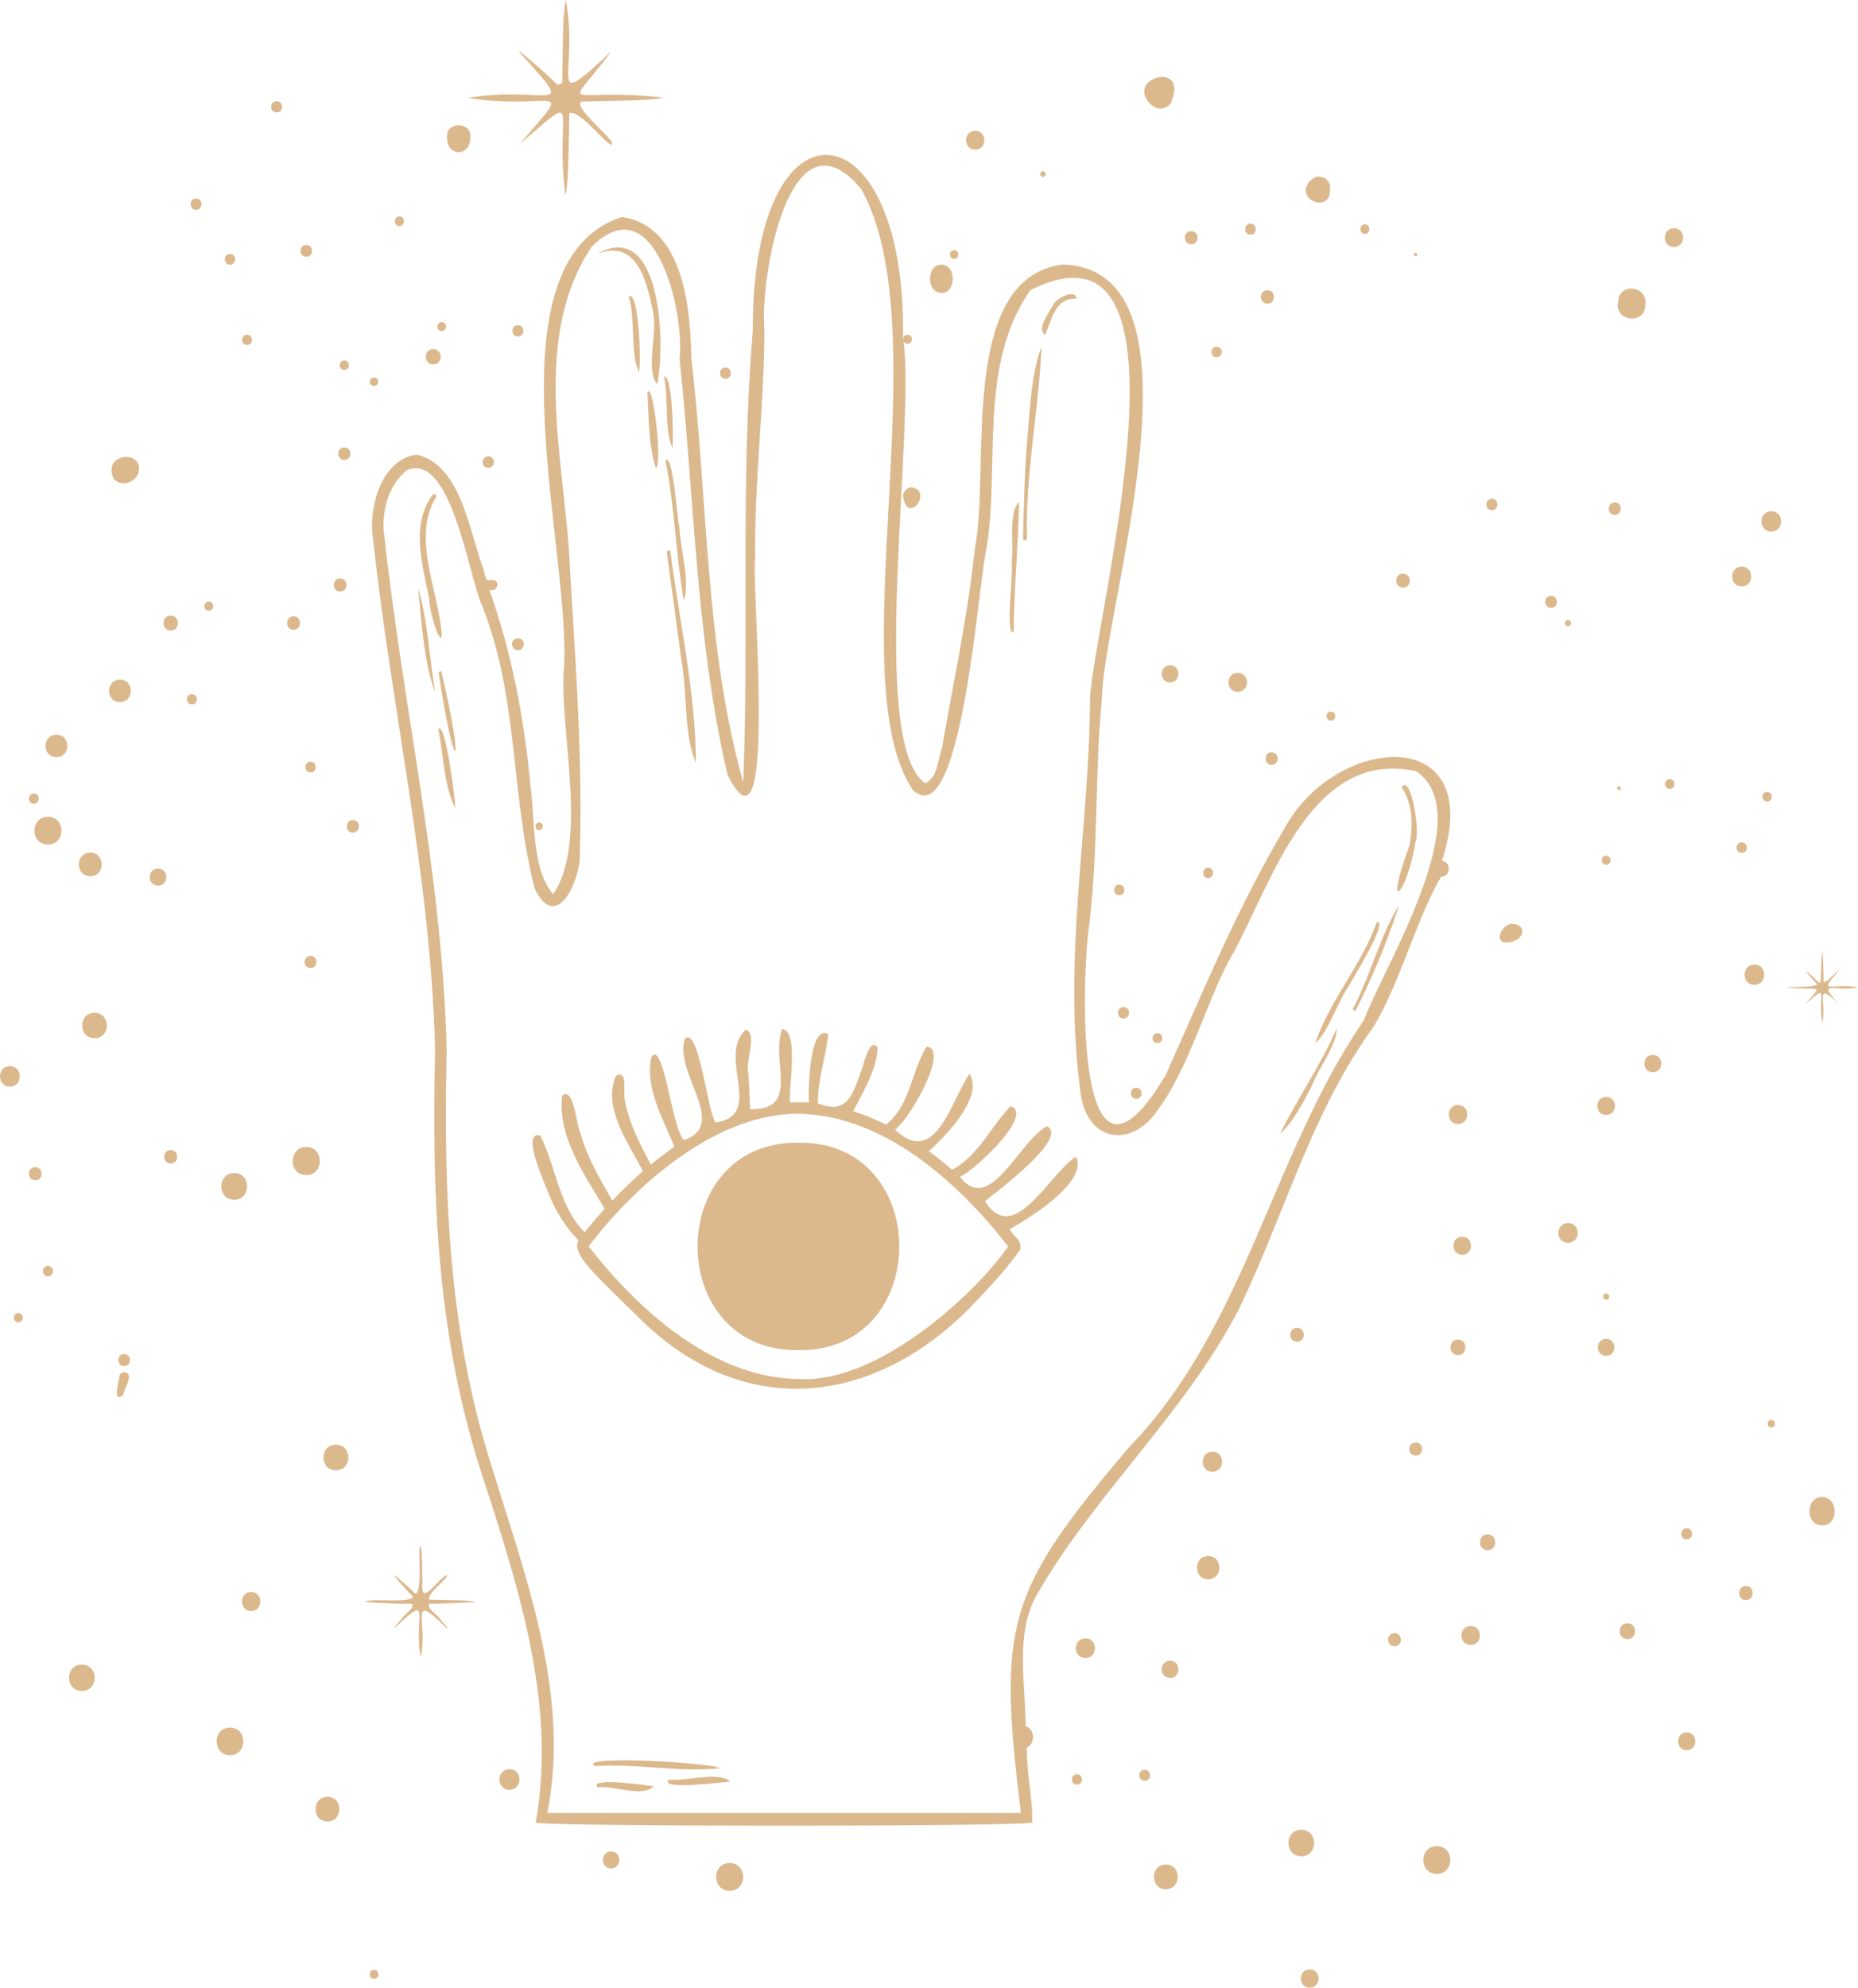 <svg xmlns="http://www.w3.org/2000/svg" width="1009.9" height="1080" viewBox="0.037 0 1009.862 1080" style=""><g><g data-name="Слой 2"><g data-name="Zodiac77_458769312" fill="#dcb88d"><path d="M18.4 431.2c-3.5 0-3.5 5.5 0 5.5s3.6-5.5 0-5.5z"></path><path d="M590 900.9c6.9 0 6.9-10.7 0-10.7s-7 10.7 0 10.7z"></path><path d="M781 1003.1c-9.8 0-9.8 15.1 0 15.1s9.7-15.1 0-15.1z"></path><path d="M808.6 842.3c5.5 0 5.5-8.6 0-8.6s-5.5 8.6 0 8.6z"></path><path d="M799.4 883.5c-6.7 0-6.7 10.3 0 10.3s6.7-10.3 0-10.3z"></path><path d="M873 736.7c6 0 6-9.2 0-9.2s-5.9 9.2 0 9.2z"></path><path d="M852.3 675.3c7 0 7-10.7 0-10.7s-6.9 10.7 0 10.7z"></path><path d="M873 702.8c-2.1 0-2.1 3.4 0 3.4a1.7 1.7 0 0 0 0-3.4z"></path><path d="M794.8 672c-6.3 0-6.3 9.8 0 9.8s6.3-9.8 0-9.8z"></path><path d="M792.5 600.4c-6.7 0-6.7 10.3 0 10.3s6.7-10.3 0-10.3z"></path><path d="M166.5 638.5c9.8 0 9.8-15.3 0-15.3s-9.9 15.3 0 15.3z"></path><path d="M127.3 637.4c-9.3 0-9.3 14.5 0 14.5s9.4-14.5 0-14.5z"></path><path d="M182.6 785c-9 0-9 13.9 0 13.9s9-13.9 0-13.9z"></path><path d="M51.4 550.3c-8.9 0-8.9 13.8 0 13.8s8.9-13.8 0-13.8z"></path><path d="M5.4 590.4c7.1 0 7.1-11.1 0-11.1s-7.2 11.1 0 11.1z"></path><path d="M49.1 463.3c-8.3 0-8.3 12.8 0 12.8s8.2-12.8 0-12.8z"></path><path d="M26.1 443.8c-9.8 0-9.8 15.1 0 15.1s9.7-15.1 0-15.1z"></path><path d="M30.7 399.2c-7.9 0-7.9 12.2 0 12.2s7.9-12.2 0-12.2z"></path><path d="M65.2 381.5c7.9 0 7.9-12.2 0-12.2s-7.9 12.2 0 12.2z"></path><path d="M125 953.7c9.7 0 9.7-15 0-15s-9.6 15 0 15z"></path><path d="M136.5 865c-6.6 0-6.6 10.4 0 10.4s6.7-10.4 0-10.4z"></path><path d="M44.5 918.8c9.3 0 9.3-14.3 0-14.3s-9.3 14.3 0 14.3z"></path><path d="M178 989.7c8.6 0 8.6-13.4 0-13.4s-8.6 13.4 0 13.4z"></path><path d="M276.9 961.3c-7.2 0-7.2 11.2 0 11.2s7.3-11.2 0-11.2z"></path><path d="M332.2 1015.2c5.9 0 5.9-9.2 0-9.2s-6 9.2 0 9.2z"></path><path d="M396.6 1027.4c9.8 0 9.8-15.1 0-15.1s-9.7 15.1 0 15.1z"></path><path d="M705 729c4.9 0 4.9-7.5 0-7.5s-4.8 7.5 0 7.5z"></path><path d="M659 788.8c-7 0-7 10.9 0 10.9s7-10.9 0-10.9z"></path><path d="M656.7 845.5c-8.1 0-8.1 12.6 0 12.6s8.1-12.6 0-12.6z"></path><path d="M636 902.4c-6.1 0-6.1 9.3 0 9.3s6-9.3 0-9.3z"></path><path d="M707.3 1008.6c9.3 0 9.3-14.4 0-14.4s-9.2 14.4 0 14.4z"></path><path d="M633.7 1026.5c8.6 0 8.6-13.4 0-13.4s-8.6 13.4 0 13.4z"></path><path d="M711.9 1080c6.4 0 6.4-9.9 0-9.9s-6.4 9.9 0 9.9z"></path><path d="M898.4 573.2c-6.1 0-6.1 9.4 0 9.4s6.1-9.4 0-9.4z"></path><path d="M873 605.8c6.4 0 6.4-9.8 0-9.8s-6.3 9.8 0 9.8z"></path><path d="M821.1 502c-5.7 1.3-9.6 11.4-.6 10s9.3-10.5.6-10z"></path><path d="M409.2 179.5c-6.8 81.7-2 164.3-5.2 245.6-20.9-74.1-19.2-154.2-28.2-230.2-.5-27.2-4.1-72.1-37.8-77-75.6 24.9-25.7 186.3-31.7 248.6-1.4 33.8 13.2 91.8-5.6 119.4-12-13.8-9.8-41.6-12.4-59.4-3.4-36.3-10-71.3-22.3-106 5.2 1.7 6.1-6.6.6-5.2-3.4.4-2.7-3.6-3.9-6.3-7.6-19.8-11.8-56.3-36.2-62-17.3 2.4-24.7 23.5-24.3 40.3 9.8 95.1 32 187.5 34.3 283-1.7 76.3.5 151.1 23.9 226 20.5 63.2 42.6 128.2 30.8 194 4.1 2.3 265.7 2.2 269.8 0 .6-12.2-3-25.9-2.9-40.7 4.7-2.1 4.6-10-.6-11.7-.1-23.5-5.8-50 5.9-71.1 31.6-55.1 80-98 109.6-154.7 25.6-52.6 39.2-106.9 74-154.8 14.6-25 23.1-58.4 36.3-80.9 5.4 0 5.6-8.2.5-8.7 24.3-74.9-56.3-68.6-84.5-19.5-27.1 45.9-43.4 86.2-65.7 136-49.5 83.1-46-51.8-41.5-82.2 5-41.5 2.9-81.1 6.8-121.8.9-51 61.7-233.9-21.4-236.5-57.2 7.7-39.1 111.8-47.5 153.5-4 38.1-11.2 69.9-17.9 109-2.5 7.1-2.4 16.3-9.2 19.4-31.8-22.3-4.5-194.1-12.1-242.7 2-126.3-82.1-135.7-81.6-3.4zm1.3 124.2c-.6-41.8 4.9-82.3 5-124.5-2.6-27.6 13.6-123.5 52.7-76.4 43.1 77.3-12.6 266.7 28.1 326.6 26.7 24.3 35.6-115.4 40-131.7 7.3-46-4.7-99.1 23.7-140 96.9-48.6 34.3 179.9 32.5 221.9-.3 71.2-15.4 142-4.9 215.8 4 25 27.3 28.5 41.2 8.4 18.6-24.8 27.5-62.5 42-86.8 20.5-37.7 42.2-110.8 99.1-97.9 34.1 23.5-17.3 105.3-28.6 135.3-50.3 73.5-64.2 166.5-127.6 232-66.9 78.7-71.3 96.2-58.8 198.7H297.5c12.9-64.8-12.4-130-31-190.7-23.2-73.9-25.3-148.4-23.7-224.1-2.4-96.7-24.3-188.2-34.3-283-.4-13.4 4-24.6 12.5-31.7 24.2-10.9 33.8 57.8 41 73.4 19.9 49.5 15.4 101.6 28.6 153.7 11.8 25 25.3-4.8 24.6-19.4 1.6-55.9-2.9-109.5-6-165.2-3.9-53.6-19.3-116.4 12.4-164 34.3-34.3 50.6 35.3 47.8 61 8.1 76 8.8 151.9 26.1 226 27.7 55 12.5-107.3 15-117.4z"></path><path d="M672.8 375.9c6.7 0 6.7-10.3 0-10.3s-6.7 10.3 0 10.3z"></path><path d="M636 370.8c6 0 6-9.3 0-9.3s-6 9.3 0 9.3z"></path><path d="M134.3 181.9c-3.6 0-3.6 5.5 0 5.5s3.5-5.5 0-5.5z"></path><path d="M187.2 195.9c-3.3 0-3.3 5.1 0 5.1s3.2-5.1 0-5.1z"></path><path d="M217.1 122.8c3.3 0 3.3-5.2 0-5.2s-3.3 5.2 0 5.2z"></path><path d="M493.3 186.8c3.2 0 3.2-4.9 0-4.9s-3.2 4.9 0 4.9z"></path><path d="M518.6 136c-3 0-3 4.6 0 4.6s3-4.6 0-4.6z"></path><path d="M184.9 321.4c4.6 0 4.6-7.1 0-7.1s-4.6 7.1 0 7.1z"></path><path d="M187.2 243.1c-4.4 0-4.4 6.8 0 6.8s4.3-6.8 0-6.8z"></path><path d="M159.6 334.9c-4.7 0-4.7 7.3 0 7.3s4.6-7.3 0-7.3z"></path><path d="M113.5 331.8c3.2 0 3.2-4.9 0-4.9s-3.2 4.9 0 4.9z"></path><path d="M104.3 382.7c3.6 0 3.6-5.5 0-5.5s-3.5 5.5 0 5.5z"></path><path d="M168.8 413.9c-3.7 0-3.7 5.8 0 5.8s3.7-5.8 0-5.8z"></path><path d="M168.8 526c4.2 0 4.2-6.6 0-6.6s-4.3 6.6 0 6.6z"></path><path d="M85.9 481.2c6 0 6-9.2 0-9.2s-5.9 9.2 0 9.2z"></path><path d="M293.1 451.1c2.6 0 2.6-4.2 0-4.2s-2.7 4.2 0 4.2z"></path><path d="M610.7 553.4c4 0 4-6.2 0-6.2s-4.1 6.2 0 6.2z"></path><path d="M629.1 566.8c3.5 0 3.5-5.4 0-5.4s-3.5 5.4 0 5.4z"></path><path d="M656.7 471.5c-3.6 0-3.6 5.6 0 5.6s3.6-5.6 0-5.6z"></path><path d="M608.4 480.7c-3.7 0-3.7 5.7 0 5.7s3.7-5.7 0-5.7z"></path><path d="M617.6 591c-3.9 0-3.9 6 0 6s3.8-6 0-6z"></path><path d="M691.2 415.6c4.4 0 4.4-6.8 0-6.8s-4.3 6.8 0 6.8z"></path><path d="M723.4 391.6c3.2 0 3.2-4.9 0-4.9s-3.1 4.9 0 4.9z"></path><path d="M67.5 735.7c-4.2 0-4.2 6.6 0 6.6s4.2-6.6 0-6.6z"></path><path d="M64.9 748.2c-.5 2.7-3.7 14.8 2.1 9.7.7-3.3 2.8-6.2 3.1-9.7s-5.3-3.4-5.2 0z"></path><path d="M10 718.5c3.2 0 3.2-5 0-5s-3.2 5 0 5z"></path><path d="M26.1 693.5c3.6 0 3.6-5.6 0-5.6s-3.6 5.6 0 5.6z"></path><path d="M19.2 641.3c4.6 0 4.6-7.1 0-7.1s-4.6 7.1 0 7.1z"></path><path d="M92.8 624.9c-4.7 0-4.7 7.3 0 7.3s4.7-7.3 0-7.3z"></path><path d="M191.8 445.6c-4.4 0-4.4 6.8 0 6.8s4.4-6.8 0-6.8z"></path><path d="M92.8 334.5c-5.2 0-5.2 8.1 0 8.1s5.2-8.1 0-8.1z"></path><path d="M281.5 353.3c4.3 0 4.3-6.5 0-6.5s-4.2 6.5 0 6.5z"></path><path d="M106.6 107.9c-3.9 0-3.9 6.1 0 6.1s4-6.1 0-6.1z"></path><path d="M125 138c-3.7 0-3.7 5.8 0 5.8s3.8-5.8 0-5.8z"></path><path d="M166.5 133.1c-4.2 0-4.2 6.4 0 6.4s4.1-6.4 0-6.4z"></path><path d="M235.5 198c5.4 0 5.4-8.3 0-8.3s-5.4 8.3 0 8.3z"></path><path d="M394.3 205.8c3.9 0 3.9-6.1 0-6.1s-3.9 6.1 0 6.1z"></path><path d="M281.5 182.8c4 0 4-6.1 0-6.1s-3.9 6.1 0 6.1z"></path><path d="M240.1 175c-3.1 0-3.1 4.9 0 4.9s3.2-4.9 0-4.9z"></path><path d="M265.4 254.2c4.1 0 4.1-6.2 0-6.2s-4 6.2 0 6.2z"></path><path d="M203.3 209.7c3 0 3-4.6 0-4.6s-3 4.6 0 4.6z"></path><path d="M150.4 55c-4 0-4 6.1 0 6.1s3.9-6.1 0-6.1z"></path><path d="M491.1 270.7c2.6 14.3 16.2-3.9 4.5-5.9-2.9 0-5.5 3-4.5 5.9z"></path><path d="M243 74.2c-.6 11.3 13.2 11.3 12.6 0 .5-8.2-13-8.2-12.6 0z"></path><path d="M511.7 143.8c-8.3 0-8.2 15.3 0 15.4s8.3-15.4 0-15.4z"></path><path d="M792.5 736.3c5.4 0 5.4-8.4 0-8.4s-5.4 8.4 0 8.4z"></path><path d="M758 894.5c4.6 0 4.6-7.1 0-7.1s-4.6 7.1 0 7.1z"></path><path d="M622.2 961.6c-3.9 0-3.9 6 0 6s3.9-6 0-6z"></path><path d="M585.4 969.7c3.6 0 3.6-5.7 0-5.7s-3.7 5.7 0 5.7z"></path><path d="M203.3 1075.2c3.1 0 3.1-4.9 0-4.9s-3.1 4.9 0 4.9z"></path><path d="M762.6 319.3c4.9 0 4.9-7.6 0-7.6s-4.9 7.6 0 7.6z"></path><path d="M852.3 336.9a1.6 1.6 0 1 0 0 3.3 1.6 1.6 0 0 0 0-3.3z"></path><path d="M810.9 271c-4 0-4 6.2 0 6.2s4-6.2 0-6.2z"></path><path d="M877.7 273c-4.4 0-4.4 6.8 0 6.8s4.3-6.8 0-6.8z"></path><path d="M843.1 330.3c4.2 0 4.2-6.5 0-6.5s-4.2 6.5 0 6.5z"></path><path d="M873 469.9c3.2 0 3.2-4.9 0-4.9s-3.1 4.9 0 4.9z"></path><path d="M880 429.3a1 1 0 0 0 0-2 1 1 0 0 0 0 2z"></path><path d="M907.6 428.6c3.4 0 3.4-5.2 0-5.2s-3.4 5.2 0 5.2z"></path><path d="M946.7 457.7c-3.7 0-3.7 5.7 0 5.7s3.7-5.7 0-5.7z"></path><path d="M960.5 430.3c-3.3 0-3.3 5.2 0 5.2s3.4-5.2 0-5.2z"></path><path d="M953.6 524.1c-7.1 0-7.1 11 0 11s7.1-11 0-11z"></path><path d="M946.7 307.9c-6.9 0-6.9 10.7 0 10.7s6.9-10.7 0-10.7z"></path><path d="M962.8 288.8c7.1 0 7.1-11 0-11s-7.1 11 0 11z"></path><path d="M909.9 124c-6.6 0-6.6 10.2 0 10.2s6.6-10.2 0-10.2z"></path><path d="M879.5 164.2c-2 10.5 14.6 12.5 14.8 1.7 1.7-10.7-14.5-12.9-14.8-1.7z"></path><path d="M712.1 98.2c-9.1 10.5 11.8 18.4 10.8 4.3.9-4.8-5.1-8.3-9.1-5.6-1.5 1.2-1.5 1.2-.2.2zm9.6.9v.3c-.6-1.1-1.2-2.1 0-.3z"></path><path d="M741.9 127.1c3.2 0 3.2-5.2 0-5.2s-3.3 5.2 0 5.2z"></path><path d="M769.5 139.2a.9.9 0 0 0 0-1.8.9.9 0 1 0 0 1.8z"></path><path d="M688.9 165c4.7 0 4.7-7.3 0-7.3s-4.7 7.3 0 7.3z"></path><path d="M661.3 188.4c-3.7 0-3.7 5.7 0 5.7s3.7-5.7 0-5.7z"></path><path d="M647.5 132.7c4.6 0 4.6-7.1 0-7.1s-4.6 7.1 0 7.1z"></path><path d="M679.7 121.5c-3.8 0-3.8 6 0 6s3.8-6 0-6z"></path><path d="M637 54.4c8.4-21.7-26.6-11.7-11 2.8V57c3.2 3.4 9.9 2.2 11-2.6z"></path><path d="M566.9 96.1a1.5 1.5 0 0 0 0-3 1.5 1.5 0 0 0 0 3z"></path><path d="M530.1 81.3c6.6 0 6.6-10.2 0-10.2s-6.6 10.2 0 10.2z"></path><path d="M60.7 256c.4 10.3 15 7.5 14.9-1.5s-15.7-8.1-14.9 1.5z"></path><path d="M916.8 830.4c-3.9 0-3.9 6 0 6s3.9-6 0-6z"></path><path d="M990.4 828.8c9.2.2 9.1-15.3 0-15.4s-9.2 15.6 0 15.4z"></path><path d="M962.8 775.6c2.6 0 2.6-4.1 0-4.1s-2.6 4.1 0 4.1z"></path><path d="M949 869.4c4.9 0 4.9-7.6 0-7.6s-4.9 7.6 0 7.6z"></path><path d="M916.8 941.3c-6.2 0-6.2 9.7 0 9.7s6.2-9.7 0-9.7z"></path><path d="M884.6 890.6c5.5 0 5.5-8.6 0-8.6s-5.6 8.6 0 8.6z"></path><path d="M769.5 790.9c4.6 0 4.6-7.1 0-7.1s-4.7 7.1 0 7.1z"></path><path d="M218.3 879.6c-2.5 3.1-4.4 4.9-3.8 5 21.1-20.1 10.1-5.5 14.2 15.8 4.2-18.4-7.3-37 14.1-15.7 1.1-.2-1.2-1.9-3.8-5.2-1-2.2-6.9-5-5.7-8.1 6.3 0 21.5-.6 25.4-1-3.3-1.1-19.1-1-25.4-1.2-.8-4 9.6-10.7 9.8-13.4-4.1.5-15.3 19.4-13.4 3.4-.4-4.5.1-18.7-1.3-19s2 33-4.3 24.1c-2.3-2.2-8.7-8-9.8-8.4 1 1.9 7.6 9.1 10.3 11.8-3.3 3.9-24.2.1-26 2.8 4.1.4 19 1 25.4.9 1.5 2.5-4.6 6-5.7 8.2z"></path><path d="M254.3 53.2c46.7 7.5 59.6-11.3 27.9 25.3 35.7-30.5 19-20.2 25.1 27.6 2-5.8 1.8-33.7 2.2-44.6 5-2.5 19.7 16.8 22.9 17.2 3.4-1.9-20.3-19.1-16.7-23.5 10.9-.4 39.1-.3 44.7-2.2-54-6-54.2 9.9-28-25.2C295.5 62.3 315 40.6 307.6 0c-2 6.9-1.7 33.6-2 45.1l-2.5 1c-3.7-3.6-8.6-8-12-11-5.4-4.4-8.6-7.8-8.9-6.9 33 36.5 16.2 17.7-27.9 25z"></path><path d="M977.1 537c13.8.4 12.1-.9 4.1 8.7 13.7-12 6.6-5.2 9.3 10.3 2.8-11.2-5-24 9.3-10.1-13.4-14.3-2-6.6 10.1-9.4-14.8-2.8-22.3 4.7-10.3-9.3-1.5.3-6 6.8-8.4 6.3.1-4.5-.6-26.3-1.2-10.3s.8 11.2-8.8 4.1c.6.9 5.2 6.2 6.6 7.6-2.4 2.3-27.7.7-10.7 2.1z"></path><path d="M434 733.6c73.1 1.1 73.1-113.8 0-112.7-73.1-1-73.1 113.8 0 112.7z"></path><path d="M406.9 583.8c-2.2-6.6 5.2-22.2-1.5-24.3-16 14.5 10.7 46.6-16.5 50.4-4.4-6.4-9-52.2-16.6-45.6-6.1 19.1 24 46.6-.5 55.2-6.5-5.7-11.2-55.3-17.7-45.1-3.7 16.6 6.4 33.5 12.5 48.7-4.5 3.1-8.8 6.4-12.8 9.7-5.8-11.1-11.9-22.3-14.1-34.8-1.2-3.5 1.9-17.4-4.9-13.4-7.5 17.1 7 36.9 14.7 51.8-6.3 5.5-11.6 10.6-16.7 16-6.6-11.8-13.8-23.6-17.3-36.8-2.3-4.5-3.5-25.3-9.9-20.3-2.7 22.2 12.3 43.2 23.1 61.5-4.6 5.1-7.6 8.7-10.9 12.8-14.1-14.2-15.6-36.1-24.2-52.7-10.9-2.4 3.3 27.9 5.2 33 3.8 9 8.8 17.2 15.7 24-4.3 7.7 10.3 19.7 34 43.3 60 58.3 133.6 44.4 185.6-14a217.2 217.2 0 0 0 20.4-24.1c.8-5.2-1.6-5.3-5.8-11.2 11.2-6.2 43-25.9 36.1-39.4-14.6 9.4-33.7 49.2-49.4 24.2 6.6-5.4 45.7-34.5 33.7-40.7-15.1 7.7-31 48.8-47.3 27.4 7.4-3 40.8-34 27.5-38.3-10.6 10.8-17.4 26.9-31.8 34.5-4-3.5-8.2-6.8-12.6-10.1 9.4-8.4 30.1-30 22-41.9-10.3 15.2-18.5 51-40.4 30.2 7.1-4.6 30.1-43.7 17.2-45.1-8.3 13.2-8.9 31.9-22.1 42.4a125.5 125.5 0 0 0-17.8-7.3c5.3-10.8 12.9-22.5 13.2-34.8-4.7-5.5-7.4 10-9.1 13.4-4.6 13.2-7.9 23.3-23.3 17.1-.2-12.8 4.3-25.2 5.6-37.6-10-5.7-11 29.5-10.5 37.2a70.8 70.8 0 0 0-10.3 0c-.8-8.4 5-39.1-4.3-40-6.3 17.7 10.3 44.2-17.4 43.6-.1-6.3-.6-12.6-.8-18.9zm27.1 21.4c47.3.6 88.4 39 114 72.1-18.8 26.8-71.2 74.6-114 72-47.4-.6-88.5-39.2-114-72.1 23.5-31.1 67.9-72.2 114-72z"></path><path d="M233.3 325.4c.6 13.2 11.2 37.2 4.7 5.5-3.8-19.5-12.1-42.2-1-60.8.8-1.3-1.1-2.3-2-1.1-11.9 16.5-5.3 38.1-1.7 56.4z"></path><path d="M227.3 319.6c1.8 18.2 3.2 40.8 9.2 56.5-2.9-18.1-4.4-41.1-9.2-56.5z"></path><path d="M238.4 365.1c8.7 58.9 14.8 56.1 1.5-.4z"></path><path d="M238.2 396.2c3 13.4 3 31.6 9.3 42.7 0-4.9-5.6-48.1-9.3-42.7z"></path><path d="M354.8 168.7c3.1 12.1-4.3 31.7 2.4 40.1 4.6-20.9 2.6-90.5-32.6-70.9 21-8 26.7 13.4 30.2 30.8z"></path><path d="M341.8 161.1c3.8 12.9.6 30.5 5.5 41.1 1.4-5.5-.1-44.8-5.5-41.1z"></path><path d="M365.6 243.5c.4-6.3.2-39.7-4.7-38.9 2.6 12.2.1 29.1 4.7 38.9z"></path><path d="M351.9 213.3c.8 13.2.5 28.2 4.5 40.8 3.9.9-1.3-47.8-4.5-40.8z"></path><path d="M361.7 250.2c5.1 25.1 5.6 51 10 76.2 3.5-10.8-1.8-27.5-2.4-39.9-1.4-4.9-3.4-40.8-7.6-36.3z"></path><path d="M364.4 299.7c-.2-1.3-2.1-.7-1.9.6 2.6 19.5 5.3 39 7.9 58.5 3.3 17.4 1.2 41 7.9 55.7-.2-38.4-9-76.8-13.9-114.8z"></path><path d="M551 343.5c.1-23.6 2.6-47.3 2.9-70.8-6 6.2-2.6 22.9-4 32.4 1.1 6-3.7 40.7 1.1 38.4z"></path><path d="M558.2 292.6c-1-34.3 6.8-72.7 7.9-104.3-5.5 15-6.2 33-7.6 48.8-1.6 18.5-2 37-2.4 55.5 0 1.3 2 1.3 2.1 0z"></path><path d="M568.1 181.9c3.4-7.8 5.6-20.5 16.9-19.5 0-5.7-10.5-.6-12.4 3s-9.5 13.7-4.5 16.5z"></path><path d="M769.4 457.1c2.8-4.2-2.6-37.4-7.5-29.2 6.3 9.1 6 20.5 4.4 31-15.1 40.9-1.1 26.8 3.1-1.8z"></path><path d="M736.7 549.4a411.9 411.9 0 0 0 23.8-57.5c-9.6 14.6-15.9 39.1-25.3 56.6z"></path><path d="M733.6 535.1c2.3-4.6 21.5-35.3 14.8-34.1-8.3 23.4-25.7 42.6-33.6 66.1 7.7-7.1 11.9-22.4 18.8-32z"></path><path d="M713 590.1c3.6-9.7 14-22.7 13.5-31.2-8.3 19.5-22.3 39.7-30.7 57.2 7.5-6.9 12.5-17.1 17.2-26z"></path><path d="M324.8 971.1c8.7-1 25.1 5.7 30.4-.5-3.7-.6-35.3-5.1-30.4.5z"></path><path d="M391.1 960.8c-1.6-2.8-77.3-7.5-67.9-1.2 22.6-1.5 45.4 3.5 67.9 1.2z"></path><path d="M363.5 967c-5.4 5.8 29.3 1.4 33.5 1-6.9-5.7-23.6 0-33.5-1z"></path></g></g></g></svg>